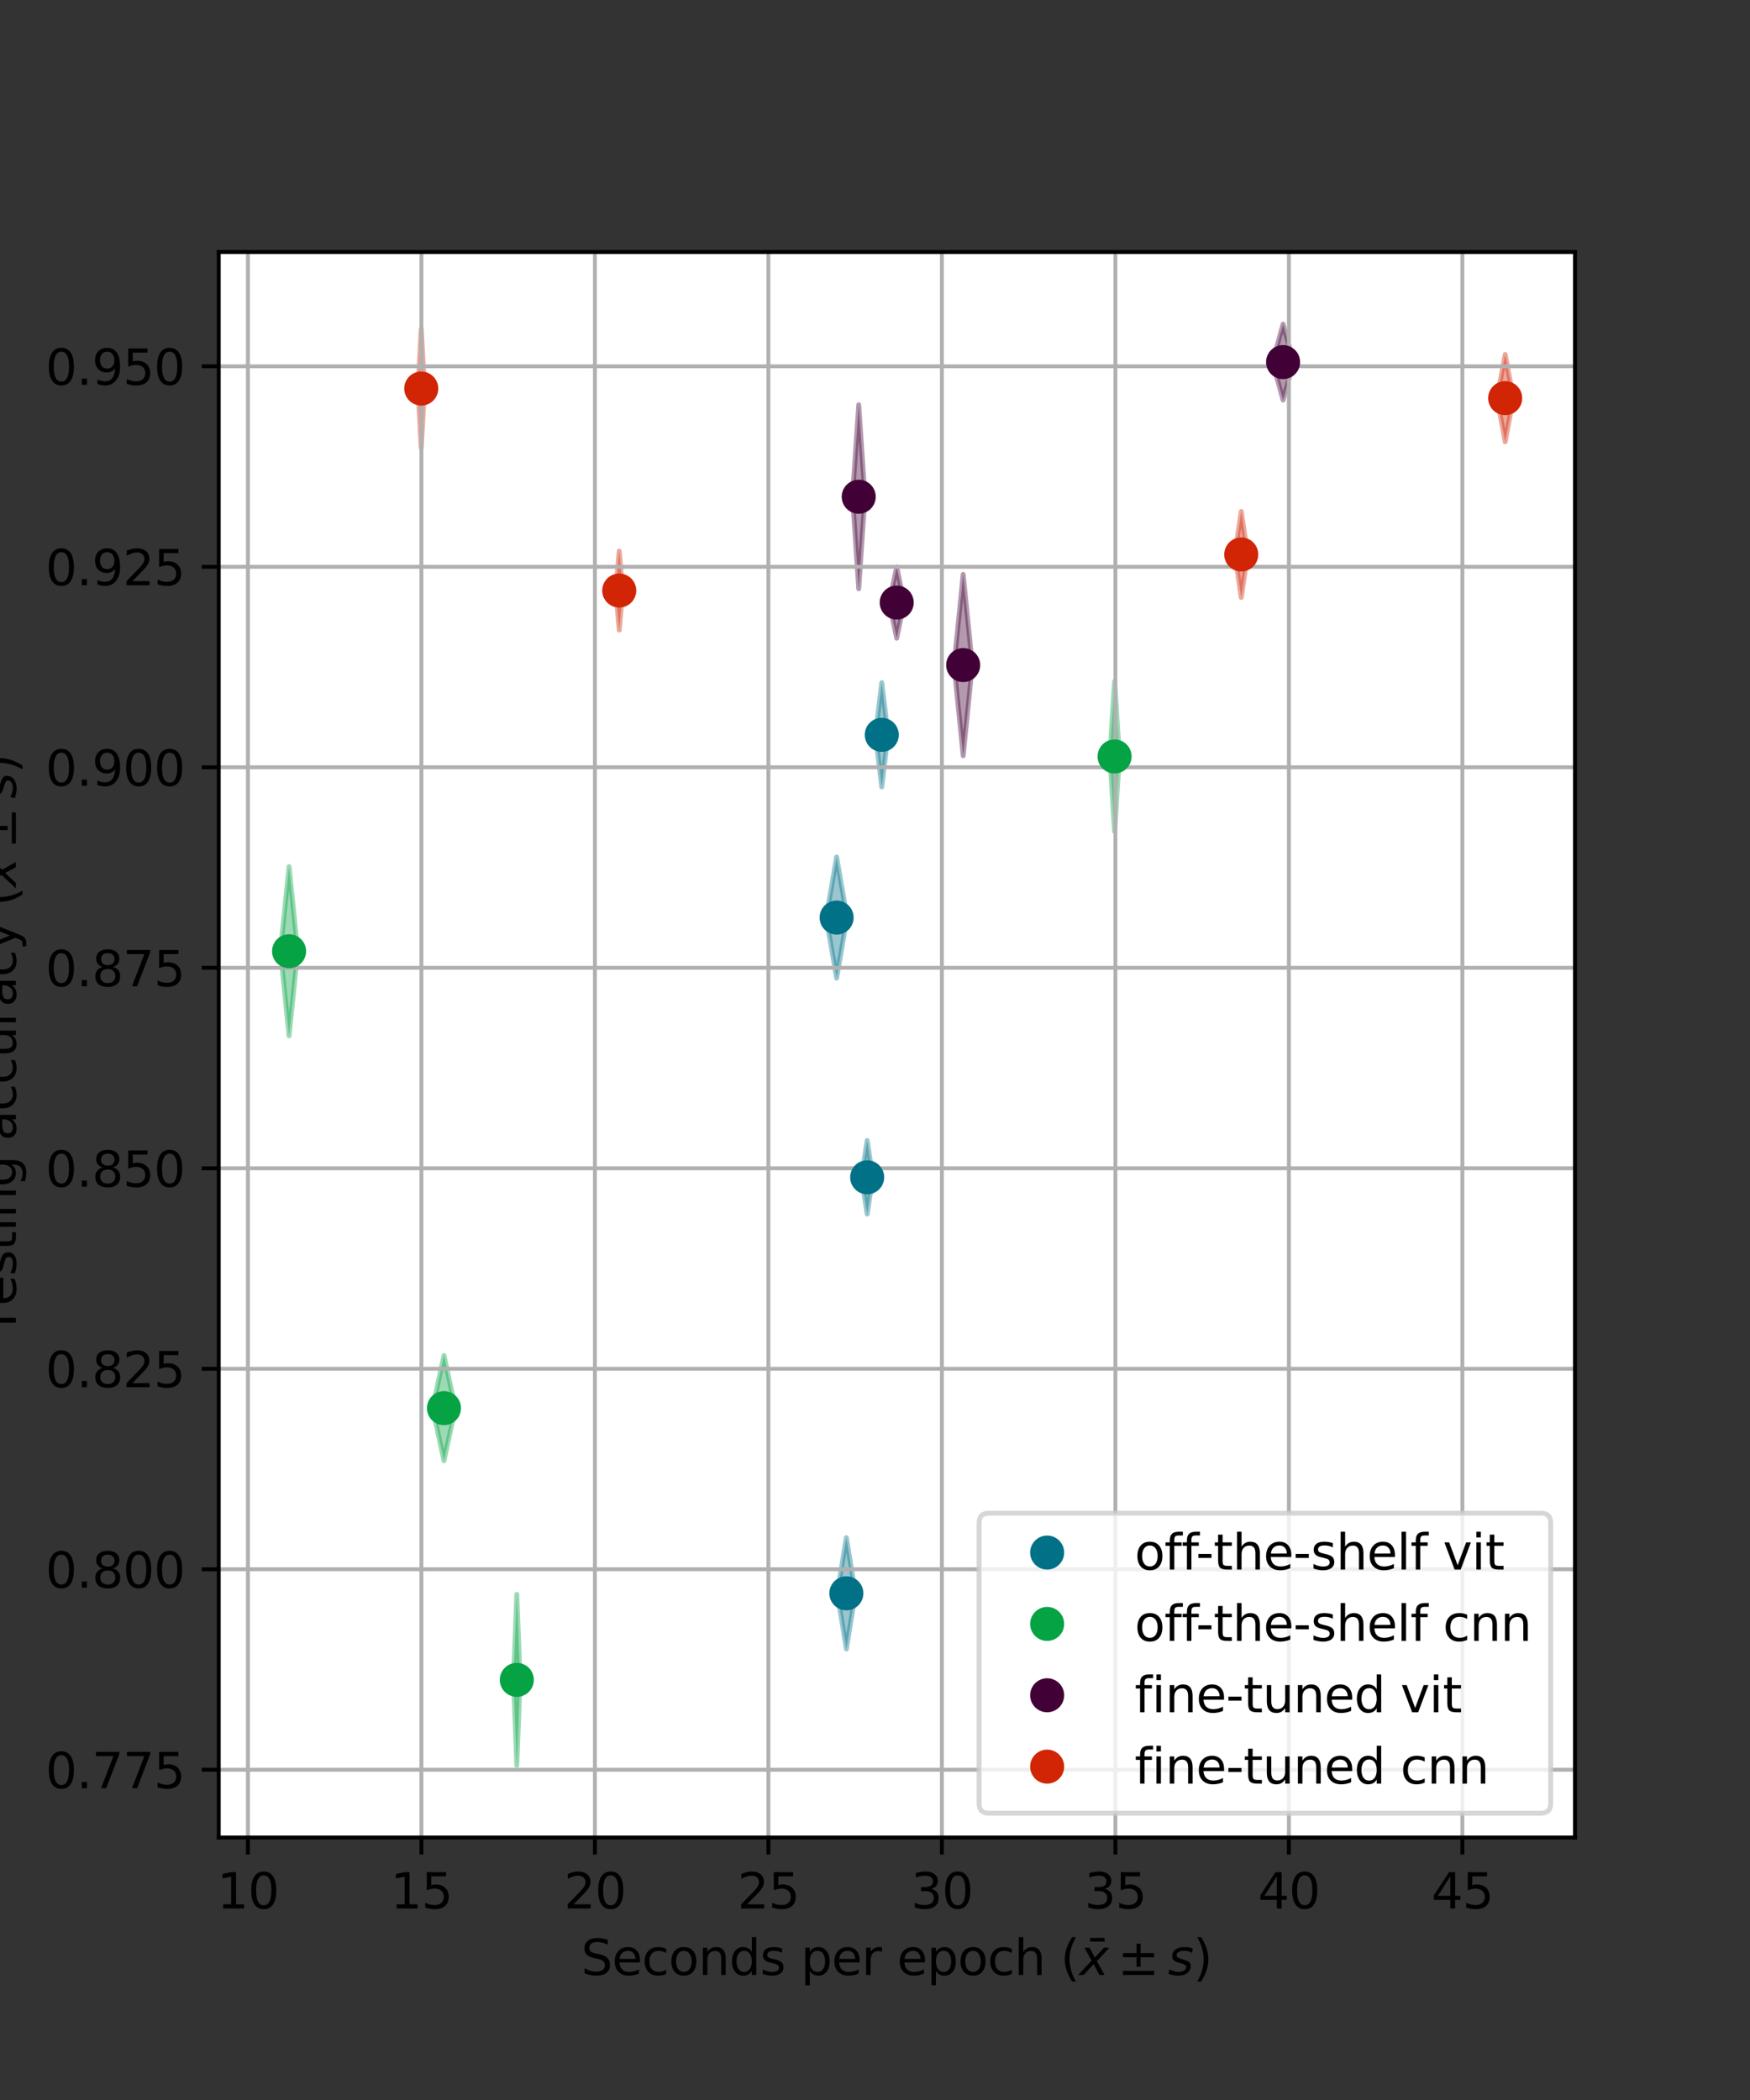 <?xml version="1.0" encoding="utf-8" standalone="no"?>
<!DOCTYPE svg PUBLIC "-//W3C//DTD SVG 1.1//EN"
  "http://www.w3.org/Graphics/SVG/1.1/DTD/svg11.dtd">
<svg xmlns:xlink="http://www.w3.org/1999/xlink" width="360pt" height="432pt" viewBox="0 0 360 432" xmlns="http://www.w3.org/2000/svg" version="1.1">
 <rect x="0" y="0" width="360" height="432" fill="#333333" stroke="none"/>
 <defs>
  <style type="text/css">*{stroke-linejoin: round; stroke-linecap: butt}</style>
 </defs>
 <g id="figure_1">
  <g id="patch_1">
   <path d="M 0 432 
L 360 432 
L 360 0 
L 0 0 
L 0 432 
z
" style="fill: none"/>
  </g>
  <g id="axes_1">
   <g id="patch_2">
    <path d="M 45 378 
L 324 378 
L 324 51.84 
L 45 51.84 
z
" style="fill: #ffffff"/>
   </g>
   <g id="PolyCollection_1">
    <defs>
     <path id="mf10e63db43" d="M 177.227 -189.815 
L 177.227 -189.815 
L 178.391 -197.383 
L 179.556 -189.815 
L 179.556 -189.815 
L 179.556 -189.815 
L 178.391 -182.248 
L 177.227 -189.815 
z
" style="stroke: #007187; stroke-opacity: 0.4"/>
    </defs>
    <g clip-path="url(#p9a927ee225)">
     <use xlink:href="#mf10e63db43" x="0" y="432" style="fill: #007187; fill-opacity: 0.4; stroke: #007187; stroke-opacity: 0.4"/>
    </g>
   </g>
   <g id="PolyCollection_2">
    <defs>
     <path id="mce40f2c742" d="M 182.929 -308.045 
L 182.929 -308.045 
L 184.468 -315.382 
L 186.007 -308.045 
L 186.007 -308.045 
L 186.007 -308.045 
L 184.468 -300.707 
L 182.929 -308.045 
z
" style="stroke: #420136; stroke-opacity: 0.4"/>
    </defs>
    <g clip-path="url(#p9a927ee225)">
     <use xlink:href="#mce40f2c742" x="0" y="432" style="fill: #420136; fill-opacity: 0.4; stroke: #420136; stroke-opacity: 0.4"/>
    </g>
   </g>
   <g id="PolyCollection_3">
    <defs>
     <path id="mc9ddb4280f" d="M 180.092 -280.837 
L 180.092 -280.837 
L 181.393 -291.562 
L 182.693 -280.837 
L 182.693 -280.837 
L 182.693 -280.837 
L 181.393 -270.113 
L 180.092 -280.837 
z
" style="stroke: #007187; stroke-opacity: 0.4"/>
    </defs>
    <g clip-path="url(#p9a927ee225)">
     <use xlink:href="#mc9ddb4280f" x="0" y="432" style="fill: #007187; fill-opacity: 0.4; stroke: #007187; stroke-opacity: 0.4"/>
    </g>
   </g>
   <g id="PolyCollection_4">
    <defs>
     <path id="m0a8904e50c" d="M 261.791 -357.513 
L 261.791 -357.513 
L 263.949 -365.335 
L 266.108 -357.513 
L 266.108 -357.513 
L 266.108 -357.513 
L 263.949 -349.691 
L 261.791 -357.513 
z
" style="stroke: #420136; stroke-opacity: 0.4"/>
    </defs>
    <g clip-path="url(#p9a927ee225)">
     <use xlink:href="#m0a8904e50c" x="0" y="432" style="fill: #420136; fill-opacity: 0.4; stroke: #420136; stroke-opacity: 0.4"/>
    </g>
   </g>
   <g id="PolyCollection_5">
    <defs>
     <path id="mb378612d1a" d="M 172.25 -104.235 
L 172.25 -104.235 
L 174.109 -115.688 
L 175.968 -104.235 
L 175.968 -104.235 
L 175.968 -104.235 
L 174.109 -92.783 
L 172.25 -104.235 
z
" style="stroke: #007187; stroke-opacity: 0.4"/>
    </defs>
    <g clip-path="url(#p9a927ee225)">
     <use xlink:href="#mb378612d1a" x="0" y="432" style="fill: #007187; fill-opacity: 0.4; stroke: #007187; stroke-opacity: 0.4"/>
    </g>
   </g>
   <g id="PolyCollection_6">
    <defs>
     <path id="m8706c02df8" d="M 196.259 -295.183 
L 196.259 -295.183 
L 198.14 -313.85 
L 200.021 -295.183 
L 200.021 -295.183 
L 200.021 -295.183 
L 198.14 -276.516 
L 196.259 -295.183 
z
" style="stroke: #420136; stroke-opacity: 0.4"/>
    </defs>
    <g clip-path="url(#p9a927ee225)">
     <use xlink:href="#m8706c02df8" x="0" y="432" style="fill: #420136; fill-opacity: 0.4; stroke: #420136; stroke-opacity: 0.4"/>
    </g>
   </g>
   <g id="PolyCollection_7">
    <defs>
     <path id="mb660649753" d="M 169.958 -243.241 
L 169.958 -243.241 
L 172.107 -255.697 
L 174.256 -243.241 
L 174.256 -243.241 
L 174.256 -243.241 
L 172.107 -230.785 
L 169.958 -243.241 
z
" style="stroke: #007187; stroke-opacity: 0.4"/>
    </defs>
    <g clip-path="url(#p9a927ee225)">
     <use xlink:href="#mb660649753" x="0" y="432" style="fill: #007187; fill-opacity: 0.4; stroke: #007187; stroke-opacity: 0.4"/>
    </g>
   </g>
   <g id="PolyCollection_8">
    <defs>
     <path id="md7c27deea5" d="M 175.37 -329.811 
L 175.37 -329.811 
L 176.652 -348.738 
L 177.933 -329.811 
L 177.933 -329.811 
L 177.933 -329.811 
L 176.652 -310.883 
L 175.37 -329.811 
z
" style="stroke: #420136; stroke-opacity: 0.4"/>
    </defs>
    <g clip-path="url(#p9a927ee225)">
     <use xlink:href="#md7c27deea5" x="0" y="432" style="fill: #420136; fill-opacity: 0.4; stroke: #420136; stroke-opacity: 0.4"/>
    </g>
   </g>
   <g id="PolyCollection_9">
    <defs>
     <path id="m240a02ee83" d="M 88.988 -142.326 
L 88.988 -142.326 
L 91.332 -153.164 
L 93.676 -142.326 
L 93.676 -142.326 
L 93.676 -142.326 
L 91.332 -131.488 
L 88.988 -142.326 
z
" style="stroke: #05a344; stroke-opacity: 0.4"/>
    </defs>
    <g clip-path="url(#p9a927ee225)">
     <use xlink:href="#m240a02ee83" x="0" y="432" style="fill: #05a344; fill-opacity: 0.4; stroke: #05a344; stroke-opacity: 0.4"/>
    </g>
   </g>
   <g id="PolyCollection_10">
    <defs>
     <path id="m483504e2fa" d="M 126.675 -310.518 
L 126.675 -310.518 
L 127.384 -318.647 
L 128.093 -310.518 
L 128.093 -310.518 
L 128.093 -310.518 
L 127.384 -302.39 
L 126.675 -310.518 
z
" style="stroke: #d12506; stroke-opacity: 0.4"/>
    </defs>
    <g clip-path="url(#p9a927ee225)">
     <use xlink:href="#m483504e2fa" x="0" y="432" style="fill: #d12506; fill-opacity: 0.4; stroke: #d12506; stroke-opacity: 0.4"/>
    </g>
   </g>
   <g id="PolyCollection_11">
    <defs>
     <path id="m279ddd83a5" d="M 57.682 -236.316 
L 57.682 -236.316 
L 59.467 -253.735 
L 61.252 -236.316 
L 61.252 -236.316 
L 61.252 -236.316 
L 59.467 -218.896 
L 57.682 -236.316 
z
" style="stroke: #05a344; stroke-opacity: 0.4"/>
    </defs>
    <g clip-path="url(#p9a927ee225)">
     <use xlink:href="#m279ddd83a5" x="0" y="432" style="fill: #05a344; fill-opacity: 0.4; stroke: #05a344; stroke-opacity: 0.4"/>
    </g>
   </g>
   <g id="PolyCollection_12">
    <defs>
     <path id="md8a0afdaea" d="M 85.99 -352.071 
L 85.99 -352.071 
L 86.658 -364.329 
L 87.326 -352.071 
L 87.326 -352.071 
L 87.326 -352.071 
L 86.658 -339.814 
L 85.99 -352.071 
z
" style="stroke: #d12506; stroke-opacity: 0.4"/>
    </defs>
    <g clip-path="url(#p9a927ee225)">
     <use xlink:href="#md8a0afdaea" x="0" y="432" style="fill: #d12506; fill-opacity: 0.4; stroke: #d12506; stroke-opacity: 0.4"/>
    </g>
   </g>
   <g id="PolyCollection_13">
    <defs>
     <path id="m4daa01882b" d="M 105.631 -86.427 
L 105.631 -86.427 
L 106.314 -104.028 
L 106.997 -86.427 
L 106.997 -86.427 
L 106.997 -86.427 
L 106.314 -68.825 
L 105.631 -86.427 
z
" style="stroke: #05a344; stroke-opacity: 0.4"/>
    </defs>
    <g clip-path="url(#p9a927ee225)">
     <use xlink:href="#m4daa01882b" x="0" y="432" style="fill: #05a344; fill-opacity: 0.4; stroke: #05a344; stroke-opacity: 0.4"/>
    </g>
   </g>
   <g id="PolyCollection_14">
    <defs>
     <path id="mf8e38e19cf" d="M 254.035 -317.938 
L 254.035 -317.938 
L 255.343 -326.787 
L 256.651 -317.938 
L 256.651 -317.938 
L 256.651 -317.938 
L 255.343 -309.089 
L 254.035 -317.938 
z
" style="stroke: #d12506; stroke-opacity: 0.4"/>
    </defs>
    <g clip-path="url(#p9a927ee225)">
     <use xlink:href="#mf8e38e19cf" x="0" y="432" style="fill: #d12506; fill-opacity: 0.4; stroke: #d12506; stroke-opacity: 0.4"/>
    </g>
   </g>
   <g id="PolyCollection_15">
    <defs>
     <path id="m7f1bf2f404" d="M 228.284 -276.385 
L 228.284 -276.385 
L 229.288 -291.823 
L 230.293 -276.385 
L 230.293 -276.385 
L 230.293 -276.385 
L 229.288 -260.946 
L 228.284 -276.385 
z
" style="stroke: #05a344; stroke-opacity: 0.4"/>
    </defs>
    <g clip-path="url(#p9a927ee225)">
     <use xlink:href="#m7f1bf2f404" x="0" y="432" style="fill: #05a344; fill-opacity: 0.4; stroke: #05a344; stroke-opacity: 0.4"/>
    </g>
   </g>
   <g id="PolyCollection_16">
    <defs>
     <path id="m593c3f4cad" d="M 307.959 -350.093 
L 307.959 -350.093 
L 309.639 -359.079 
L 311.318 -350.093 
L 311.318 -350.093 
L 311.318 -350.093 
L 309.639 -341.106 
L 307.959 -350.093 
z
" style="stroke: #d12506; stroke-opacity: 0.4"/>
    </defs>
    <g clip-path="url(#p9a927ee225)">
     <use xlink:href="#m593c3f4cad" x="0" y="432" style="fill: #d12506; fill-opacity: 0.4; stroke: #d12506; stroke-opacity: 0.4"/>
    </g>
   </g>
   <g id="matplotlib.axis_1">
    <g id="xtick_1">
     <g id="line2d_1">
      <path d="M 51.001 378 
L 51.001 51.84 
" clip-path="url(#p9a927ee225)" style="fill: none; stroke: #b0b0b0; stroke-width: 0.8; stroke-linecap: square"/>
     </g>
     <g id="line2d_2">
      <defs>
       <path id="m7db6ea4b0b" d="M 0 0 
L 0 3.5 
" style="stroke: #000000; stroke-width: 0.8"/>
      </defs>
      <g>
       <use xlink:href="#m7db6ea4b0b" x="51.001" y="378" style="stroke: #000000; stroke-width: 0.8"/>
      </g>
     </g>
     <g id="text_1">
      <!-- 10 -->
      <g transform="translate(44.639 392.598)scale(0.1 -0.1)">
       <defs>
        <path id="DejaVuSans-31" d="M 794 531 
L 1825 531 
L 1825 4091 
L 703 3866 
L 703 4441 
L 1819 4666 
L 2450 4666 
L 2450 531 
L 3481 531 
L 3481 0 
L 794 0 
L 794 531 
z
" transform="scale(0.016)"/>
        <path id="DejaVuSans-30" d="M 2034 4250 
Q 1547 4250 1301 3770 
Q 1056 3291 1056 2328 
Q 1056 1369 1301 889 
Q 1547 409 2034 409 
Q 2525 409 2770 889 
Q 3016 1369 3016 2328 
Q 3016 3291 2770 3770 
Q 2525 4250 2034 4250 
z
M 2034 4750 
Q 2819 4750 3233 4129 
Q 3647 3509 3647 2328 
Q 3647 1150 3233 529 
Q 2819 -91 2034 -91 
Q 1250 -91 836 529 
Q 422 1150 422 2328 
Q 422 3509 836 4129 
Q 1250 4750 2034 4750 
z
" transform="scale(0.016)"/>
       </defs>
       <use xlink:href="#DejaVuSans-31"/>
       <use xlink:href="#DejaVuSans-30" x="63.623"/>
      </g>
     </g>
    </g>
    <g id="xtick_2">
     <g id="line2d_3">
      <path d="M 86.692 378 
L 86.692 51.84 
" clip-path="url(#p9a927ee225)" style="fill: none; stroke: #b0b0b0; stroke-width: 0.8; stroke-linecap: square"/>
     </g>
     <g id="line2d_4">
      <g>
       <use xlink:href="#m7db6ea4b0b" x="86.692" y="378" style="stroke: #000000; stroke-width: 0.8"/>
      </g>
     </g>
     <g id="text_2">
      <!-- 15 -->
      <g transform="translate(80.329 392.598)scale(0.1 -0.1)">
       <defs>
        <path id="DejaVuSans-35" d="M 691 4666 
L 3169 4666 
L 3169 4134 
L 1269 4134 
L 1269 2991 
Q 1406 3038 1543 3061 
Q 1681 3084 1819 3084 
Q 2600 3084 3056 2656 
Q 3513 2228 3513 1497 
Q 3513 744 3044 326 
Q 2575 -91 1722 -91 
Q 1428 -91 1123 -41 
Q 819 9 494 109 
L 494 744 
Q 775 591 1075 516 
Q 1375 441 1709 441 
Q 2250 441 2565 725 
Q 2881 1009 2881 1497 
Q 2881 1984 2565 2268 
Q 2250 2553 1709 2553 
Q 1456 2553 1204 2497 
Q 953 2441 691 2322 
L 691 4666 
z
" transform="scale(0.016)"/>
       </defs>
       <use xlink:href="#DejaVuSans-31"/>
       <use xlink:href="#DejaVuSans-35" x="63.623"/>
      </g>
     </g>
    </g>
    <g id="xtick_3">
     <g id="line2d_5">
      <path d="M 122.382 378 
L 122.382 51.84 
" clip-path="url(#p9a927ee225)" style="fill: none; stroke: #b0b0b0; stroke-width: 0.8; stroke-linecap: square"/>
     </g>
     <g id="line2d_6">
      <g>
       <use xlink:href="#m7db6ea4b0b" x="122.382" y="378" style="stroke: #000000; stroke-width: 0.8"/>
      </g>
     </g>
     <g id="text_3">
      <!-- 20 -->
      <g transform="translate(116.019 392.598)scale(0.1 -0.1)">
       <defs>
        <path id="DejaVuSans-32" d="M 1228 531 
L 3431 531 
L 3431 0 
L 469 0 
L 469 531 
Q 828 903 1448 1529 
Q 2069 2156 2228 2338 
Q 2531 2678 2651 2914 
Q 2772 3150 2772 3378 
Q 2772 3750 2511 3984 
Q 2250 4219 1831 4219 
Q 1534 4219 1204 4116 
Q 875 4013 500 3803 
L 500 4441 
Q 881 4594 1212 4672 
Q 1544 4750 1819 4750 
Q 2544 4750 2975 4387 
Q 3406 4025 3406 3419 
Q 3406 3131 3298 2873 
Q 3191 2616 2906 2266 
Q 2828 2175 2409 1742 
Q 1991 1309 1228 531 
z
" transform="scale(0.016)"/>
       </defs>
       <use xlink:href="#DejaVuSans-32"/>
       <use xlink:href="#DejaVuSans-30" x="63.623"/>
      </g>
     </g>
    </g>
    <g id="xtick_4">
     <g id="line2d_7">
      <path d="M 158.072 378 
L 158.072 51.84 
" clip-path="url(#p9a927ee225)" style="fill: none; stroke: #b0b0b0; stroke-width: 0.8; stroke-linecap: square"/>
     </g>
     <g id="line2d_8">
      <g>
       <use xlink:href="#m7db6ea4b0b" x="158.072" y="378" style="stroke: #000000; stroke-width: 0.8"/>
      </g>
     </g>
     <g id="text_4">
      <!-- 25 -->
      <g transform="translate(151.71 392.598)scale(0.1 -0.1)">
       <use xlink:href="#DejaVuSans-32"/>
       <use xlink:href="#DejaVuSans-35" x="63.623"/>
      </g>
     </g>
    </g>
    <g id="xtick_5">
     <g id="line2d_9">
      <path d="M 193.763 378 
L 193.763 51.84 
" clip-path="url(#p9a927ee225)" style="fill: none; stroke: #b0b0b0; stroke-width: 0.8; stroke-linecap: square"/>
     </g>
     <g id="line2d_10">
      <g>
       <use xlink:href="#m7db6ea4b0b" x="193.763" y="378" style="stroke: #000000; stroke-width: 0.8"/>
      </g>
     </g>
     <g id="text_5">
      <!-- 30 -->
      <g transform="translate(187.4 392.598)scale(0.1 -0.1)">
       <defs>
        <path id="DejaVuSans-33" d="M 2597 2516 
Q 3050 2419 3304 2112 
Q 3559 1806 3559 1356 
Q 3559 666 3084 287 
Q 2609 -91 1734 -91 
Q 1441 -91 1130 -33 
Q 819 25 488 141 
L 488 750 
Q 750 597 1062 519 
Q 1375 441 1716 441 
Q 2309 441 2620 675 
Q 2931 909 2931 1356 
Q 2931 1769 2642 2001 
Q 2353 2234 1838 2234 
L 1294 2234 
L 1294 2753 
L 1863 2753 
Q 2328 2753 2575 2939 
Q 2822 3125 2822 3475 
Q 2822 3834 2567 4026 
Q 2313 4219 1838 4219 
Q 1578 4219 1281 4162 
Q 984 4106 628 3988 
L 628 4550 
Q 988 4650 1302 4700 
Q 1616 4750 1894 4750 
Q 2613 4750 3031 4423 
Q 3450 4097 3450 3541 
Q 3450 3153 3228 2886 
Q 3006 2619 2597 2516 
z
" transform="scale(0.016)"/>
       </defs>
       <use xlink:href="#DejaVuSans-33"/>
       <use xlink:href="#DejaVuSans-30" x="63.623"/>
      </g>
     </g>
    </g>
    <g id="xtick_6">
     <g id="line2d_11">
      <path d="M 229.453 378 
L 229.453 51.84 
" clip-path="url(#p9a927ee225)" style="fill: none; stroke: #b0b0b0; stroke-width: 0.8; stroke-linecap: square"/>
     </g>
     <g id="line2d_12">
      <g>
       <use xlink:href="#m7db6ea4b0b" x="229.453" y="378" style="stroke: #000000; stroke-width: 0.8"/>
      </g>
     </g>
     <g id="text_6">
      <!-- 35 -->
      <g transform="translate(223.09 392.598)scale(0.1 -0.1)">
       <use xlink:href="#DejaVuSans-33"/>
       <use xlink:href="#DejaVuSans-35" x="63.623"/>
      </g>
     </g>
    </g>
    <g id="xtick_7">
     <g id="line2d_13">
      <path d="M 265.143 378 
L 265.143 51.84 
" clip-path="url(#p9a927ee225)" style="fill: none; stroke: #b0b0b0; stroke-width: 0.8; stroke-linecap: square"/>
     </g>
     <g id="line2d_14">
      <g>
       <use xlink:href="#m7db6ea4b0b" x="265.143" y="378" style="stroke: #000000; stroke-width: 0.8"/>
      </g>
     </g>
     <g id="text_7">
      <!-- 40 -->
      <g transform="translate(258.781 392.598)scale(0.1 -0.1)">
       <defs>
        <path id="DejaVuSans-34" d="M 2419 4116 
L 825 1625 
L 2419 1625 
L 2419 4116 
z
M 2253 4666 
L 3047 4666 
L 3047 1625 
L 3713 1625 
L 3713 1100 
L 3047 1100 
L 3047 0 
L 2419 0 
L 2419 1100 
L 313 1100 
L 313 1709 
L 2253 4666 
z
" transform="scale(0.016)"/>
       </defs>
       <use xlink:href="#DejaVuSans-34"/>
       <use xlink:href="#DejaVuSans-30" x="63.623"/>
      </g>
     </g>
    </g>
    <g id="xtick_8">
     <g id="line2d_15">
      <path d="M 300.833 378 
L 300.833 51.84 
" clip-path="url(#p9a927ee225)" style="fill: none; stroke: #b0b0b0; stroke-width: 0.8; stroke-linecap: square"/>
     </g>
     <g id="line2d_16">
      <g>
       <use xlink:href="#m7db6ea4b0b" x="300.833" y="378" style="stroke: #000000; stroke-width: 0.8"/>
      </g>
     </g>
     <g id="text_8">
      <!-- 45 -->
      <g transform="translate(294.471 392.598)scale(0.1 -0.1)">
       <use xlink:href="#DejaVuSans-34"/>
       <use xlink:href="#DejaVuSans-35" x="63.623"/>
      </g>
     </g>
    </g>
    <g id="text_9">
     <!-- Seconds per epoch ($\bar{x} \pm s$) -->
     <g transform="translate(119.55 406.278)scale(0.1 -0.1)">
      <defs>
       <path id="DejaVuSans-53" d="M 3425 4513 
L 3425 3897 
Q 3066 4069 2747 4153 
Q 2428 4238 2131 4238 
Q 1616 4238 1336 4038 
Q 1056 3838 1056 3469 
Q 1056 3159 1242 3001 
Q 1428 2844 1947 2747 
L 2328 2669 
Q 3034 2534 3370 2195 
Q 3706 1856 3706 1288 
Q 3706 609 3251 259 
Q 2797 -91 1919 -91 
Q 1588 -91 1214 -16 
Q 841 59 441 206 
L 441 856 
Q 825 641 1194 531 
Q 1563 422 1919 422 
Q 2459 422 2753 634 
Q 3047 847 3047 1241 
Q 3047 1584 2836 1778 
Q 2625 1972 2144 2069 
L 1759 2144 
Q 1053 2284 737 2584 
Q 422 2884 422 3419 
Q 422 4038 858 4394 
Q 1294 4750 2059 4750 
Q 2388 4750 2728 4690 
Q 3069 4631 3425 4513 
z
" transform="scale(0.016)"/>
       <path id="DejaVuSans-65" d="M 3597 1894 
L 3597 1613 
L 953 1613 
Q 991 1019 1311 708 
Q 1631 397 2203 397 
Q 2534 397 2845 478 
Q 3156 559 3463 722 
L 3463 178 
Q 3153 47 2828 -22 
Q 2503 -91 2169 -91 
Q 1331 -91 842 396 
Q 353 884 353 1716 
Q 353 2575 817 3079 
Q 1281 3584 2069 3584 
Q 2775 3584 3186 3129 
Q 3597 2675 3597 1894 
z
M 3022 2063 
Q 3016 2534 2758 2815 
Q 2500 3097 2075 3097 
Q 1594 3097 1305 2825 
Q 1016 2553 972 2059 
L 3022 2063 
z
" transform="scale(0.016)"/>
       <path id="DejaVuSans-63" d="M 3122 3366 
L 3122 2828 
Q 2878 2963 2633 3030 
Q 2388 3097 2138 3097 
Q 1578 3097 1268 2742 
Q 959 2388 959 1747 
Q 959 1106 1268 751 
Q 1578 397 2138 397 
Q 2388 397 2633 464 
Q 2878 531 3122 666 
L 3122 134 
Q 2881 22 2623 -34 
Q 2366 -91 2075 -91 
Q 1284 -91 818 406 
Q 353 903 353 1747 
Q 353 2603 823 3093 
Q 1294 3584 2113 3584 
Q 2378 3584 2631 3529 
Q 2884 3475 3122 3366 
z
" transform="scale(0.016)"/>
       <path id="DejaVuSans-6f" d="M 1959 3097 
Q 1497 3097 1228 2736 
Q 959 2375 959 1747 
Q 959 1119 1226 758 
Q 1494 397 1959 397 
Q 2419 397 2687 759 
Q 2956 1122 2956 1747 
Q 2956 2369 2687 2733 
Q 2419 3097 1959 3097 
z
M 1959 3584 
Q 2709 3584 3137 3096 
Q 3566 2609 3566 1747 
Q 3566 888 3137 398 
Q 2709 -91 1959 -91 
Q 1206 -91 779 398 
Q 353 888 353 1747 
Q 353 2609 779 3096 
Q 1206 3584 1959 3584 
z
" transform="scale(0.016)"/>
       <path id="DejaVuSans-6e" d="M 3513 2113 
L 3513 0 
L 2938 0 
L 2938 2094 
Q 2938 2591 2744 2837 
Q 2550 3084 2163 3084 
Q 1697 3084 1428 2787 
Q 1159 2491 1159 1978 
L 1159 0 
L 581 0 
L 581 3500 
L 1159 3500 
L 1159 2956 
Q 1366 3272 1645 3428 
Q 1925 3584 2291 3584 
Q 2894 3584 3203 3211 
Q 3513 2838 3513 2113 
z
" transform="scale(0.016)"/>
       <path id="DejaVuSans-64" d="M 2906 2969 
L 2906 4863 
L 3481 4863 
L 3481 0 
L 2906 0 
L 2906 525 
Q 2725 213 2448 61 
Q 2172 -91 1784 -91 
Q 1150 -91 751 415 
Q 353 922 353 1747 
Q 353 2572 751 3078 
Q 1150 3584 1784 3584 
Q 2172 3584 2448 3432 
Q 2725 3281 2906 2969 
z
M 947 1747 
Q 947 1113 1208 752 
Q 1469 391 1925 391 
Q 2381 391 2643 752 
Q 2906 1113 2906 1747 
Q 2906 2381 2643 2742 
Q 2381 3103 1925 3103 
Q 1469 3103 1208 2742 
Q 947 2381 947 1747 
z
" transform="scale(0.016)"/>
       <path id="DejaVuSans-73" d="M 2834 3397 
L 2834 2853 
Q 2591 2978 2328 3040 
Q 2066 3103 1784 3103 
Q 1356 3103 1142 2972 
Q 928 2841 928 2578 
Q 928 2378 1081 2264 
Q 1234 2150 1697 2047 
L 1894 2003 
Q 2506 1872 2764 1633 
Q 3022 1394 3022 966 
Q 3022 478 2636 193 
Q 2250 -91 1575 -91 
Q 1294 -91 989 -36 
Q 684 19 347 128 
L 347 722 
Q 666 556 975 473 
Q 1284 391 1588 391 
Q 1994 391 2212 530 
Q 2431 669 2431 922 
Q 2431 1156 2273 1281 
Q 2116 1406 1581 1522 
L 1381 1569 
Q 847 1681 609 1914 
Q 372 2147 372 2553 
Q 372 3047 722 3315 
Q 1072 3584 1716 3584 
Q 2034 3584 2315 3537 
Q 2597 3491 2834 3397 
z
" transform="scale(0.016)"/>
       <path id="DejaVuSans-20" transform="scale(0.016)"/>
       <path id="DejaVuSans-70" d="M 1159 525 
L 1159 -1331 
L 581 -1331 
L 581 3500 
L 1159 3500 
L 1159 2969 
Q 1341 3281 1617 3432 
Q 1894 3584 2278 3584 
Q 2916 3584 3314 3078 
Q 3713 2572 3713 1747 
Q 3713 922 3314 415 
Q 2916 -91 2278 -91 
Q 1894 -91 1617 61 
Q 1341 213 1159 525 
z
M 3116 1747 
Q 3116 2381 2855 2742 
Q 2594 3103 2138 3103 
Q 1681 3103 1420 2742 
Q 1159 2381 1159 1747 
Q 1159 1113 1420 752 
Q 1681 391 2138 391 
Q 2594 391 2855 752 
Q 3116 1113 3116 1747 
z
" transform="scale(0.016)"/>
       <path id="DejaVuSans-72" d="M 2631 2963 
Q 2534 3019 2420 3045 
Q 2306 3072 2169 3072 
Q 1681 3072 1420 2755 
Q 1159 2438 1159 1844 
L 1159 0 
L 581 0 
L 581 3500 
L 1159 3500 
L 1159 2956 
Q 1341 3275 1631 3429 
Q 1922 3584 2338 3584 
Q 2397 3584 2469 3576 
Q 2541 3569 2628 3553 
L 2631 2963 
z
" transform="scale(0.016)"/>
       <path id="DejaVuSans-68" d="M 3513 2113 
L 3513 0 
L 2938 0 
L 2938 2094 
Q 2938 2591 2744 2837 
Q 2550 3084 2163 3084 
Q 1697 3084 1428 2787 
Q 1159 2491 1159 1978 
L 1159 0 
L 581 0 
L 581 4863 
L 1159 4863 
L 1159 2956 
Q 1366 3272 1645 3428 
Q 1925 3584 2291 3584 
Q 2894 3584 3203 3211 
Q 3513 2838 3513 2113 
z
" transform="scale(0.016)"/>
       <path id="DejaVuSans-28" d="M 1984 4856 
Q 1566 4138 1362 3434 
Q 1159 2731 1159 2009 
Q 1159 1288 1364 580 
Q 1569 -128 1984 -844 
L 1484 -844 
Q 1016 -109 783 600 
Q 550 1309 550 2009 
Q 550 2706 781 3412 
Q 1013 4119 1484 4856 
L 1984 4856 
z
" transform="scale(0.016)"/>
       <path id="DejaVuSans-304" d="M -2518 4769 
L -650 4769 
L -650 4306 
L -2518 4306 
L -2518 4769 
z
" transform="scale(0.016)"/>
       <path id="DejaVuSans-Oblique-78" d="M 3841 3500 
L 2234 1784 
L 3219 0 
L 2559 0 
L 1819 1388 
L 531 0 
L -166 0 
L 1556 1844 
L 641 3500 
L 1300 3500 
L 1972 2234 
L 3144 3500 
L 3841 3500 
z
" transform="scale(0.016)"/>
       <path id="DejaVuSans-b1" d="M 2944 4013 
L 2944 2803 
L 4684 2803 
L 4684 2272 
L 2944 2272 
L 2944 1063 
L 2419 1063 
L 2419 2272 
L 678 2272 
L 678 2803 
L 2419 2803 
L 2419 4013 
L 2944 4013 
z
M 678 531 
L 4684 531 
L 4684 0 
L 678 0 
L 678 531 
z
" transform="scale(0.016)"/>
       <path id="DejaVuSans-Oblique-73" d="M 3200 3397 
L 3091 2853 
Q 2863 2978 2609 3040 
Q 2356 3103 2088 3103 
Q 1634 3103 1373 2948 
Q 1113 2794 1113 2528 
Q 1113 2219 1719 2053 
Q 1766 2041 1788 2034 
L 1972 1978 
Q 2547 1819 2739 1644 
Q 2931 1469 2931 1166 
Q 2931 609 2489 259 
Q 2047 -91 1331 -91 
Q 1053 -91 747 -37 
Q 441 16 72 128 
L 184 722 
Q 500 559 806 475 
Q 1113 391 1394 391 
Q 1816 391 2080 572 
Q 2344 753 2344 1031 
Q 2344 1331 1650 1516 
L 1591 1531 
L 1394 1581 
Q 956 1697 753 1886 
Q 550 2075 550 2369 
Q 550 2928 970 3256 
Q 1391 3584 2113 3584 
Q 2397 3584 2667 3537 
Q 2938 3491 3200 3397 
z
" transform="scale(0.016)"/>
       <path id="DejaVuSans-29" d="M 513 4856 
L 1013 4856 
Q 1481 4119 1714 3412 
Q 1947 2706 1947 2009 
Q 1947 1309 1714 600 
Q 1481 -109 1013 -844 
L 513 -844 
Q 928 -128 1133 580 
Q 1338 1288 1338 2009 
Q 1338 2731 1133 3434 
Q 928 4138 513 4856 
z
" transform="scale(0.016)"/>
      </defs>
      <use xlink:href="#DejaVuSans-53" transform="translate(0 0.016)"/>
      <use xlink:href="#DejaVuSans-65" transform="translate(63.477 0.016)"/>
      <use xlink:href="#DejaVuSans-63" transform="translate(125 0.016)"/>
      <use xlink:href="#DejaVuSans-6f" transform="translate(179.98 0.016)"/>
      <use xlink:href="#DejaVuSans-6e" transform="translate(241.162 0.016)"/>
      <use xlink:href="#DejaVuSans-64" transform="translate(304.541 0.016)"/>
      <use xlink:href="#DejaVuSans-73" transform="translate(368.018 0.016)"/>
      <use xlink:href="#DejaVuSans-20" transform="translate(420.117 0.016)"/>
      <use xlink:href="#DejaVuSans-70" transform="translate(451.904 0.016)"/>
      <use xlink:href="#DejaVuSans-65" transform="translate(515.381 0.016)"/>
      <use xlink:href="#DejaVuSans-72" transform="translate(576.904 0.016)"/>
      <use xlink:href="#DejaVuSans-20" transform="translate(618.018 0.016)"/>
      <use xlink:href="#DejaVuSans-65" transform="translate(649.805 0.016)"/>
      <use xlink:href="#DejaVuSans-70" transform="translate(711.328 0.016)"/>
      <use xlink:href="#DejaVuSans-6f" transform="translate(774.805 0.016)"/>
      <use xlink:href="#DejaVuSans-63" transform="translate(835.986 0.016)"/>
      <use xlink:href="#DejaVuSans-68" transform="translate(890.967 0.016)"/>
      <use xlink:href="#DejaVuSans-20" transform="translate(954.346 0.016)"/>
      <use xlink:href="#DejaVuSans-28" transform="translate(986.133 0.016)"/>
      <use xlink:href="#DejaVuSans-304" transform="translate(1087.285 -0.078)"/>
      <use xlink:href="#DejaVuSans-Oblique-78" transform="translate(1025.146 0.016)"/>
      <use xlink:href="#DejaVuSans-b1" transform="translate(1103.809 0.016)"/>
      <use xlink:href="#DejaVuSans-Oblique-73" transform="translate(1207.08 0.016)"/>
      <use xlink:href="#DejaVuSans-29" transform="translate(1259.18 0.016)"/>
     </g>
    </g>
   </g>
   <g id="matplotlib.axis_2">
    <g id="ytick_1">
     <g id="line2d_17">
      <path d="M 45 364.062 
L 324 364.062 
" clip-path="url(#p9a927ee225)" style="fill: none; stroke: #b0b0b0; stroke-width: 0.8; stroke-linecap: square"/>
     </g>
     <g id="line2d_18">
      <defs>
       <path id="m2c51e10433" d="M 0 0 
L -3.5 0 
" style="stroke: #000000; stroke-width: 0.8"/>
      </defs>
      <g>
       <use xlink:href="#m2c51e10433" x="45" y="364.062" style="stroke: #000000; stroke-width: 0.8"/>
      </g>
     </g>
     <g id="text_10">
      <!-- 0.775 -->
      <g transform="translate(9.372 367.861)scale(0.1 -0.1)">
       <defs>
        <path id="DejaVuSans-2e" d="M 684 794 
L 1344 794 
L 1344 0 
L 684 0 
L 684 794 
z
" transform="scale(0.016)"/>
        <path id="DejaVuSans-37" d="M 525 4666 
L 3525 4666 
L 3525 4397 
L 1831 0 
L 1172 0 
L 2766 4134 
L 525 4134 
L 525 4666 
z
" transform="scale(0.016)"/>
       </defs>
       <use xlink:href="#DejaVuSans-30"/>
       <use xlink:href="#DejaVuSans-2e" x="63.623"/>
       <use xlink:href="#DejaVuSans-37" x="95.41"/>
       <use xlink:href="#DejaVuSans-37" x="159.033"/>
       <use xlink:href="#DejaVuSans-35" x="222.656"/>
      </g>
     </g>
    </g>
    <g id="ytick_2">
     <g id="line2d_19">
      <path d="M 45 322.818 
L 324 322.818 
" clip-path="url(#p9a927ee225)" style="fill: none; stroke: #b0b0b0; stroke-width: 0.8; stroke-linecap: square"/>
     </g>
     <g id="line2d_20">
      <g>
       <use xlink:href="#m2c51e10433" x="45" y="322.818" style="stroke: #000000; stroke-width: 0.8"/>
      </g>
     </g>
     <g id="text_11">
      <!-- 0.800 -->
      <g transform="translate(9.372 326.617)scale(0.1 -0.1)">
       <defs>
        <path id="DejaVuSans-38" d="M 2034 2216 
Q 1584 2216 1326 1975 
Q 1069 1734 1069 1313 
Q 1069 891 1326 650 
Q 1584 409 2034 409 
Q 2484 409 2743 651 
Q 3003 894 3003 1313 
Q 3003 1734 2745 1975 
Q 2488 2216 2034 2216 
z
M 1403 2484 
Q 997 2584 770 2862 
Q 544 3141 544 3541 
Q 544 4100 942 4425 
Q 1341 4750 2034 4750 
Q 2731 4750 3128 4425 
Q 3525 4100 3525 3541 
Q 3525 3141 3298 2862 
Q 3072 2584 2669 2484 
Q 3125 2378 3379 2068 
Q 3634 1759 3634 1313 
Q 3634 634 3220 271 
Q 2806 -91 2034 -91 
Q 1263 -91 848 271 
Q 434 634 434 1313 
Q 434 1759 690 2068 
Q 947 2378 1403 2484 
z
M 1172 3481 
Q 1172 3119 1398 2916 
Q 1625 2713 2034 2713 
Q 2441 2713 2670 2916 
Q 2900 3119 2900 3481 
Q 2900 3844 2670 4047 
Q 2441 4250 2034 4250 
Q 1625 4250 1398 4047 
Q 1172 3844 1172 3481 
z
" transform="scale(0.016)"/>
       </defs>
       <use xlink:href="#DejaVuSans-30"/>
       <use xlink:href="#DejaVuSans-2e" x="63.623"/>
       <use xlink:href="#DejaVuSans-38" x="95.41"/>
       <use xlink:href="#DejaVuSans-30" x="159.033"/>
       <use xlink:href="#DejaVuSans-30" x="222.656"/>
      </g>
     </g>
    </g>
    <g id="ytick_3">
     <g id="line2d_21">
      <path d="M 45 281.574 
L 324 281.574 
" clip-path="url(#p9a927ee225)" style="fill: none; stroke: #b0b0b0; stroke-width: 0.8; stroke-linecap: square"/>
     </g>
     <g id="line2d_22">
      <g>
       <use xlink:href="#m2c51e10433" x="45" y="281.574" style="stroke: #000000; stroke-width: 0.8"/>
      </g>
     </g>
     <g id="text_12">
      <!-- 0.825 -->
      <g transform="translate(9.372 285.373)scale(0.1 -0.1)">
       <use xlink:href="#DejaVuSans-30"/>
       <use xlink:href="#DejaVuSans-2e" x="63.623"/>
       <use xlink:href="#DejaVuSans-38" x="95.41"/>
       <use xlink:href="#DejaVuSans-32" x="159.033"/>
       <use xlink:href="#DejaVuSans-35" x="222.656"/>
      </g>
     </g>
    </g>
    <g id="ytick_4">
     <g id="line2d_23">
      <path d="M 45 240.33 
L 324 240.33 
" clip-path="url(#p9a927ee225)" style="fill: none; stroke: #b0b0b0; stroke-width: 0.8; stroke-linecap: square"/>
     </g>
     <g id="line2d_24">
      <g>
       <use xlink:href="#m2c51e10433" x="45" y="240.33" style="stroke: #000000; stroke-width: 0.8"/>
      </g>
     </g>
     <g id="text_13">
      <!-- 0.850 -->
      <g transform="translate(9.372 244.129)scale(0.1 -0.1)">
       <use xlink:href="#DejaVuSans-30"/>
       <use xlink:href="#DejaVuSans-2e" x="63.623"/>
       <use xlink:href="#DejaVuSans-38" x="95.41"/>
       <use xlink:href="#DejaVuSans-35" x="159.033"/>
       <use xlink:href="#DejaVuSans-30" x="222.656"/>
      </g>
     </g>
    </g>
    <g id="ytick_5">
     <g id="line2d_25">
      <path d="M 45 199.085 
L 324 199.085 
" clip-path="url(#p9a927ee225)" style="fill: none; stroke: #b0b0b0; stroke-width: 0.8; stroke-linecap: square"/>
     </g>
     <g id="line2d_26">
      <g>
       <use xlink:href="#m2c51e10433" x="45" y="199.085" style="stroke: #000000; stroke-width: 0.8"/>
      </g>
     </g>
     <g id="text_14">
      <!-- 0.875 -->
      <g transform="translate(9.372 202.885)scale(0.1 -0.1)">
       <use xlink:href="#DejaVuSans-30"/>
       <use xlink:href="#DejaVuSans-2e" x="63.623"/>
       <use xlink:href="#DejaVuSans-38" x="95.41"/>
       <use xlink:href="#DejaVuSans-37" x="159.033"/>
       <use xlink:href="#DejaVuSans-35" x="222.656"/>
      </g>
     </g>
    </g>
    <g id="ytick_6">
     <g id="line2d_27">
      <path d="M 45 157.841 
L 324 157.841 
" clip-path="url(#p9a927ee225)" style="fill: none; stroke: #b0b0b0; stroke-width: 0.8; stroke-linecap: square"/>
     </g>
     <g id="line2d_28">
      <g>
       <use xlink:href="#m2c51e10433" x="45" y="157.841" style="stroke: #000000; stroke-width: 0.8"/>
      </g>
     </g>
     <g id="text_15">
      <!-- 0.900 -->
      <g transform="translate(9.372 161.64)scale(0.1 -0.1)">
       <defs>
        <path id="DejaVuSans-39" d="M 703 97 
L 703 672 
Q 941 559 1184 500 
Q 1428 441 1663 441 
Q 2288 441 2617 861 
Q 2947 1281 2994 2138 
Q 2813 1869 2534 1725 
Q 2256 1581 1919 1581 
Q 1219 1581 811 2004 
Q 403 2428 403 3163 
Q 403 3881 828 4315 
Q 1253 4750 1959 4750 
Q 2769 4750 3195 4129 
Q 3622 3509 3622 2328 
Q 3622 1225 3098 567 
Q 2575 -91 1691 -91 
Q 1453 -91 1209 -44 
Q 966 3 703 97 
z
M 1959 2075 
Q 2384 2075 2632 2365 
Q 2881 2656 2881 3163 
Q 2881 3666 2632 3958 
Q 2384 4250 1959 4250 
Q 1534 4250 1286 3958 
Q 1038 3666 1038 3163 
Q 1038 2656 1286 2365 
Q 1534 2075 1959 2075 
z
" transform="scale(0.016)"/>
       </defs>
       <use xlink:href="#DejaVuSans-30"/>
       <use xlink:href="#DejaVuSans-2e" x="63.623"/>
       <use xlink:href="#DejaVuSans-39" x="95.41"/>
       <use xlink:href="#DejaVuSans-30" x="159.033"/>
       <use xlink:href="#DejaVuSans-30" x="222.656"/>
      </g>
     </g>
    </g>
    <g id="ytick_7">
     <g id="line2d_29">
      <path d="M 45 116.597 
L 324 116.597 
" clip-path="url(#p9a927ee225)" style="fill: none; stroke: #b0b0b0; stroke-width: 0.8; stroke-linecap: square"/>
     </g>
     <g id="line2d_30">
      <g>
       <use xlink:href="#m2c51e10433" x="45" y="116.597" style="stroke: #000000; stroke-width: 0.8"/>
      </g>
     </g>
     <g id="text_16">
      <!-- 0.925 -->
      <g transform="translate(9.372 120.396)scale(0.1 -0.1)">
       <use xlink:href="#DejaVuSans-30"/>
       <use xlink:href="#DejaVuSans-2e" x="63.623"/>
       <use xlink:href="#DejaVuSans-39" x="95.41"/>
       <use xlink:href="#DejaVuSans-32" x="159.033"/>
       <use xlink:href="#DejaVuSans-35" x="222.656"/>
      </g>
     </g>
    </g>
    <g id="ytick_8">
     <g id="line2d_31">
      <path d="M 45 75.353 
L 324 75.353 
" clip-path="url(#p9a927ee225)" style="fill: none; stroke: #b0b0b0; stroke-width: 0.8; stroke-linecap: square"/>
     </g>
     <g id="line2d_32">
      <g>
       <use xlink:href="#m2c51e10433" x="45" y="75.353" style="stroke: #000000; stroke-width: 0.8"/>
      </g>
     </g>
     <g id="text_17">
      <!-- 0.950 -->
      <g transform="translate(9.372 79.152)scale(0.1 -0.1)">
       <use xlink:href="#DejaVuSans-30"/>
       <use xlink:href="#DejaVuSans-2e" x="63.623"/>
       <use xlink:href="#DejaVuSans-39" x="95.41"/>
       <use xlink:href="#DejaVuSans-35" x="159.033"/>
       <use xlink:href="#DejaVuSans-30" x="222.656"/>
      </g>
     </g>
    </g>
    <g id="text_18">
     <!-- Testing accuracy ($\bar{x} \pm s$) -->
     <g transform="translate(3.272 274.72)rotate(-90)scale(0.1 -0.1)">
      <defs>
       <path id="DejaVuSans-54" d="M -19 4666 
L 3928 4666 
L 3928 4134 
L 2272 4134 
L 2272 0 
L 1638 0 
L 1638 4134 
L -19 4134 
L -19 4666 
z
" transform="scale(0.016)"/>
       <path id="DejaVuSans-74" d="M 1172 4494 
L 1172 3500 
L 2356 3500 
L 2356 3053 
L 1172 3053 
L 1172 1153 
Q 1172 725 1289 603 
Q 1406 481 1766 481 
L 2356 481 
L 2356 0 
L 1766 0 
Q 1100 0 847 248 
Q 594 497 594 1153 
L 594 3053 
L 172 3053 
L 172 3500 
L 594 3500 
L 594 4494 
L 1172 4494 
z
" transform="scale(0.016)"/>
       <path id="DejaVuSans-69" d="M 603 3500 
L 1178 3500 
L 1178 0 
L 603 0 
L 603 3500 
z
M 603 4863 
L 1178 4863 
L 1178 4134 
L 603 4134 
L 603 4863 
z
" transform="scale(0.016)"/>
       <path id="DejaVuSans-67" d="M 2906 1791 
Q 2906 2416 2648 2759 
Q 2391 3103 1925 3103 
Q 1463 3103 1205 2759 
Q 947 2416 947 1791 
Q 947 1169 1205 825 
Q 1463 481 1925 481 
Q 2391 481 2648 825 
Q 2906 1169 2906 1791 
z
M 3481 434 
Q 3481 -459 3084 -895 
Q 2688 -1331 1869 -1331 
Q 1566 -1331 1297 -1286 
Q 1028 -1241 775 -1147 
L 775 -588 
Q 1028 -725 1275 -790 
Q 1522 -856 1778 -856 
Q 2344 -856 2625 -561 
Q 2906 -266 2906 331 
L 2906 616 
Q 2728 306 2450 153 
Q 2172 0 1784 0 
Q 1141 0 747 490 
Q 353 981 353 1791 
Q 353 2603 747 3093 
Q 1141 3584 1784 3584 
Q 2172 3584 2450 3431 
Q 2728 3278 2906 2969 
L 2906 3500 
L 3481 3500 
L 3481 434 
z
" transform="scale(0.016)"/>
       <path id="DejaVuSans-61" d="M 2194 1759 
Q 1497 1759 1228 1600 
Q 959 1441 959 1056 
Q 959 750 1161 570 
Q 1363 391 1709 391 
Q 2188 391 2477 730 
Q 2766 1069 2766 1631 
L 2766 1759 
L 2194 1759 
z
M 3341 1997 
L 3341 0 
L 2766 0 
L 2766 531 
Q 2569 213 2275 61 
Q 1981 -91 1556 -91 
Q 1019 -91 701 211 
Q 384 513 384 1019 
Q 384 1609 779 1909 
Q 1175 2209 1959 2209 
L 2766 2209 
L 2766 2266 
Q 2766 2663 2505 2880 
Q 2244 3097 1772 3097 
Q 1472 3097 1187 3025 
Q 903 2953 641 2809 
L 641 3341 
Q 956 3463 1253 3523 
Q 1550 3584 1831 3584 
Q 2591 3584 2966 3190 
Q 3341 2797 3341 1997 
z
" transform="scale(0.016)"/>
       <path id="DejaVuSans-75" d="M 544 1381 
L 544 3500 
L 1119 3500 
L 1119 1403 
Q 1119 906 1312 657 
Q 1506 409 1894 409 
Q 2359 409 2629 706 
Q 2900 1003 2900 1516 
L 2900 3500 
L 3475 3500 
L 3475 0 
L 2900 0 
L 2900 538 
Q 2691 219 2414 64 
Q 2138 -91 1772 -91 
Q 1169 -91 856 284 
Q 544 659 544 1381 
z
M 1991 3584 
L 1991 3584 
z
" transform="scale(0.016)"/>
       <path id="DejaVuSans-79" d="M 2059 -325 
Q 1816 -950 1584 -1140 
Q 1353 -1331 966 -1331 
L 506 -1331 
L 506 -850 
L 844 -850 
Q 1081 -850 1212 -737 
Q 1344 -625 1503 -206 
L 1606 56 
L 191 3500 
L 800 3500 
L 1894 763 
L 2988 3500 
L 3597 3500 
L 2059 -325 
z
" transform="scale(0.016)"/>
      </defs>
      <use xlink:href="#DejaVuSans-54" transform="translate(0 0.016)"/>
      <use xlink:href="#DejaVuSans-65" transform="translate(61.084 0.016)"/>
      <use xlink:href="#DejaVuSans-73" transform="translate(122.607 0.016)"/>
      <use xlink:href="#DejaVuSans-74" transform="translate(174.707 0.016)"/>
      <use xlink:href="#DejaVuSans-69" transform="translate(213.916 0.016)"/>
      <use xlink:href="#DejaVuSans-6e" transform="translate(241.699 0.016)"/>
      <use xlink:href="#DejaVuSans-67" transform="translate(305.078 0.016)"/>
      <use xlink:href="#DejaVuSans-20" transform="translate(368.555 0.016)"/>
      <use xlink:href="#DejaVuSans-61" transform="translate(400.342 0.016)"/>
      <use xlink:href="#DejaVuSans-63" transform="translate(461.621 0.016)"/>
      <use xlink:href="#DejaVuSans-63" transform="translate(516.602 0.016)"/>
      <use xlink:href="#DejaVuSans-75" transform="translate(571.582 0.016)"/>
      <use xlink:href="#DejaVuSans-72" transform="translate(634.961 0.016)"/>
      <use xlink:href="#DejaVuSans-61" transform="translate(676.074 0.016)"/>
      <use xlink:href="#DejaVuSans-63" transform="translate(737.354 0.016)"/>
      <use xlink:href="#DejaVuSans-79" transform="translate(792.334 0.016)"/>
      <use xlink:href="#DejaVuSans-20" transform="translate(851.514 0.016)"/>
      <use xlink:href="#DejaVuSans-28" transform="translate(883.301 0.016)"/>
      <use xlink:href="#DejaVuSans-304" transform="translate(984.453 -0.078)"/>
      <use xlink:href="#DejaVuSans-Oblique-78" transform="translate(922.314 0.016)"/>
      <use xlink:href="#DejaVuSans-b1" transform="translate(1000.977 0.016)"/>
      <use xlink:href="#DejaVuSans-Oblique-73" transform="translate(1104.248 0.016)"/>
      <use xlink:href="#DejaVuSans-29" transform="translate(1156.348 0.016)"/>
     </g>
    </g>
   </g>
   <g id="line2d_33">
    <path d="M 178.391 242.185 
" clip-path="url(#p9a927ee225)" style="fill: none; stroke: #007187; stroke-width: 1.5; stroke-linecap: square"/>
    <defs>
     <path id="m418f26729c" d="M 0 3 
C 0.796 3 1.559 2.684 2.121 2.121 
C 2.684 1.559 3 0.796 3 0 
C 3 -0.796 2.684 -1.559 2.121 -2.121 
C 1.559 -2.684 0.796 -3 0 -3 
C -0.796 -3 -1.559 -2.684 -2.121 -2.121 
C -2.684 -1.559 -3 -0.796 -3 0 
C -3 0.796 -2.684 1.559 -2.121 2.121 
C -1.559 2.684 -0.796 3 0 3 
z
" style="stroke: #007187"/>
    </defs>
    <g clip-path="url(#p9a927ee225)">
     <use xlink:href="#m418f26729c" x="178.391" y="242.185" style="fill: #007187; stroke: #007187"/>
    </g>
   </g>
   <g id="line2d_34">
    <path d="M 184.468 123.955 
" clip-path="url(#p9a927ee225)" style="fill: none; stroke: #420136; stroke-width: 1.5; stroke-linecap: square"/>
    <defs>
     <path id="m8c7b572ddb" d="M 0 3 
C 0.796 3 1.559 2.684 2.121 2.121 
C 2.684 1.559 3 0.796 3 0 
C 3 -0.796 2.684 -1.559 2.121 -2.121 
C 1.559 -2.684 0.796 -3 0 -3 
C -0.796 -3 -1.559 -2.684 -2.121 -2.121 
C -2.684 -1.559 -3 -0.796 -3 0 
C -3 0.796 -2.684 1.559 -2.121 2.121 
C -1.559 2.684 -0.796 3 0 3 
z
" style="stroke: #420136"/>
    </defs>
    <g clip-path="url(#p9a927ee225)">
     <use xlink:href="#m8c7b572ddb" x="184.468" y="123.955" style="fill: #420136; stroke: #420136"/>
    </g>
   </g>
   <g id="line2d_35">
    <path d="M 181.393 151.163 
" clip-path="url(#p9a927ee225)" style="fill: none; stroke: #007187; stroke-width: 1.5; stroke-linecap: square"/>
    <g clip-path="url(#p9a927ee225)">
     <use xlink:href="#m418f26729c" x="181.393" y="151.163" style="fill: #007187; stroke: #007187"/>
    </g>
   </g>
   <g id="line2d_36">
    <path d="M 263.949 74.487 
" clip-path="url(#p9a927ee225)" style="fill: none; stroke: #420136; stroke-width: 1.5; stroke-linecap: square"/>
    <g clip-path="url(#p9a927ee225)">
     <use xlink:href="#m8c7b572ddb" x="263.949" y="74.487" style="fill: #420136; stroke: #420136"/>
    </g>
   </g>
   <g id="line2d_37">
    <path d="M 174.109 327.765 
" clip-path="url(#p9a927ee225)" style="fill: none; stroke: #007187; stroke-width: 1.5; stroke-linecap: square"/>
    <g clip-path="url(#p9a927ee225)">
     <use xlink:href="#m418f26729c" x="174.109" y="327.765" style="fill: #007187; stroke: #007187"/>
    </g>
   </g>
   <g id="line2d_38">
    <path d="M 198.14 136.817 
" clip-path="url(#p9a927ee225)" style="fill: none; stroke: #420136; stroke-width: 1.5; stroke-linecap: square"/>
    <g clip-path="url(#p9a927ee225)">
     <use xlink:href="#m8c7b572ddb" x="198.14" y="136.817" style="fill: #420136; stroke: #420136"/>
    </g>
   </g>
   <g id="line2d_39">
    <path d="M 172.107 188.759 
" clip-path="url(#p9a927ee225)" style="fill: none; stroke: #007187; stroke-width: 1.5; stroke-linecap: square"/>
    <g clip-path="url(#p9a927ee225)">
     <use xlink:href="#m418f26729c" x="172.107" y="188.759" style="fill: #007187; stroke: #007187"/>
    </g>
   </g>
   <g id="line2d_40">
    <path d="M 176.652 102.189 
" clip-path="url(#p9a927ee225)" style="fill: none; stroke: #420136; stroke-width: 1.5; stroke-linecap: square"/>
    <g clip-path="url(#p9a927ee225)">
     <use xlink:href="#m8c7b572ddb" x="176.652" y="102.189" style="fill: #420136; stroke: #420136"/>
    </g>
   </g>
   <g id="line2d_41">
    <path d="M 91.332 289.674 
" clip-path="url(#p9a927ee225)" style="fill: none; stroke: #05a344; stroke-width: 1.5; stroke-linecap: square"/>
    <defs>
     <path id="m8220843504" d="M 0 3 
C 0.796 3 1.559 2.684 2.121 2.121 
C 2.684 1.559 3 0.796 3 0 
C 3 -0.796 2.684 -1.559 2.121 -2.121 
C 1.559 -2.684 0.796 -3 0 -3 
C -0.796 -3 -1.559 -2.684 -2.121 -2.121 
C -2.684 -1.559 -3 -0.796 -3 0 
C -3 0.796 -2.684 1.559 -2.121 2.121 
C -1.559 2.684 -0.796 3 0 3 
z
" style="stroke: #05a344"/>
    </defs>
    <g clip-path="url(#p9a927ee225)">
     <use xlink:href="#m8220843504" x="91.332" y="289.674" style="fill: #05a344; stroke: #05a344"/>
    </g>
   </g>
   <g id="line2d_42">
    <path d="M 127.384 121.482 
" clip-path="url(#p9a927ee225)" style="fill: none; stroke: #d12506; stroke-width: 1.5; stroke-linecap: square"/>
    <defs>
     <path id="mdf5c30f727" d="M 0 3 
C 0.796 3 1.559 2.684 2.121 2.121 
C 2.684 1.559 3 0.796 3 0 
C 3 -0.796 2.684 -1.559 2.121 -2.121 
C 1.559 -2.684 0.796 -3 0 -3 
C -0.796 -3 -1.559 -2.684 -2.121 -2.121 
C -2.684 -1.559 -3 -0.796 -3 0 
C -3 0.796 -2.684 1.559 -2.121 2.121 
C -1.559 2.684 -0.796 3 0 3 
z
" style="stroke: #d12506"/>
    </defs>
    <g clip-path="url(#p9a927ee225)">
     <use xlink:href="#mdf5c30f727" x="127.384" y="121.482" style="fill: #d12506; stroke: #d12506"/>
    </g>
   </g>
   <g id="line2d_43">
    <path d="M 59.467 195.684 
" clip-path="url(#p9a927ee225)" style="fill: none; stroke: #05a344; stroke-width: 1.5; stroke-linecap: square"/>
    <g clip-path="url(#p9a927ee225)">
     <use xlink:href="#m8220843504" x="59.467" y="195.684" style="fill: #05a344; stroke: #05a344"/>
    </g>
   </g>
   <g id="line2d_44">
    <path d="M 86.658 79.929 
" clip-path="url(#p9a927ee225)" style="fill: none; stroke: #d12506; stroke-width: 1.5; stroke-linecap: square"/>
    <g clip-path="url(#p9a927ee225)">
     <use xlink:href="#mdf5c30f727" x="86.658" y="79.929" style="fill: #d12506; stroke: #d12506"/>
    </g>
   </g>
   <g id="line2d_45">
    <path d="M 106.314 345.573 
" clip-path="url(#p9a927ee225)" style="fill: none; stroke: #05a344; stroke-width: 1.5; stroke-linecap: square"/>
    <g clip-path="url(#p9a927ee225)">
     <use xlink:href="#m8220843504" x="106.314" y="345.573" style="fill: #05a344; stroke: #05a344"/>
    </g>
   </g>
   <g id="line2d_46">
    <path d="M 255.343 114.062 
" clip-path="url(#p9a927ee225)" style="fill: none; stroke: #d12506; stroke-width: 1.5; stroke-linecap: square"/>
    <g clip-path="url(#p9a927ee225)">
     <use xlink:href="#mdf5c30f727" x="255.343" y="114.062" style="fill: #d12506; stroke: #d12506"/>
    </g>
   </g>
   <g id="line2d_47">
    <path d="M 229.288 155.615 
" clip-path="url(#p9a927ee225)" style="fill: none; stroke: #05a344; stroke-width: 1.5; stroke-linecap: square"/>
    <g clip-path="url(#p9a927ee225)">
     <use xlink:href="#m8220843504" x="229.288" y="155.615" style="fill: #05a344; stroke: #05a344"/>
    </g>
   </g>
   <g id="line2d_48">
    <path d="M 309.639 81.907 
" clip-path="url(#p9a927ee225)" style="fill: none; stroke: #d12506; stroke-width: 1.5; stroke-linecap: square"/>
    <g clip-path="url(#p9a927ee225)">
     <use xlink:href="#mdf5c30f727" x="309.639" y="81.907" style="fill: #d12506; stroke: #d12506"/>
    </g>
   </g>
   <g id="patch_3">
    <path d="M 45 378 
L 45 51.84 
" style="fill: none; stroke: #000000; stroke-width: 0.8; stroke-linejoin: miter; stroke-linecap: square"/>
   </g>
   <g id="patch_4">
    <path d="M 324 378 
L 324 51.84 
" style="fill: none; stroke: #000000; stroke-width: 0.8; stroke-linejoin: miter; stroke-linecap: square"/>
   </g>
   <g id="patch_5">
    <path d="M 45 378 
L 324 378 
" style="fill: none; stroke: #000000; stroke-width: 0.8; stroke-linejoin: miter; stroke-linecap: square"/>
   </g>
   <g id="patch_6">
    <path d="M 45 51.84 
L 324 51.84 
" style="fill: none; stroke: #000000; stroke-width: 0.8; stroke-linejoin: miter; stroke-linecap: square"/>
   </g>
   <g id="legend_1">
    <g id="patch_7">
     <path d="M 203.414 373 
L 317 373 
Q 319 373 319 371 
L 319 313.288 
Q 319 311.288 317 311.288 
L 203.414 311.288 
Q 201.414 311.288 201.414 313.288 
L 201.414 371 
Q 201.414 373 203.414 373 
z
" style="fill: #ffffff; opacity: 0.8; stroke: #cccccc; stroke-linejoin: miter"/>
    </g>
    <g id="line2d_49">
     <path d="M 205.414 319.386 
L 215.414 319.386 
L 225.414 319.386 
" style="fill: none"/>
     <g>
      <use xlink:href="#m418f26729c" x="215.414" y="319.386" style="fill: #007187; stroke: #007187"/>
     </g>
    </g>
    <g id="text_19">
     <!-- off-the-shelf vit -->
     <g transform="translate(233.414 322.886)scale(0.1 -0.1)">
      <defs>
       <path id="DejaVuSans-66" d="M 2375 4863 
L 2375 4384 
L 1825 4384 
Q 1516 4384 1395 4259 
Q 1275 4134 1275 3809 
L 1275 3500 
L 2222 3500 
L 2222 3053 
L 1275 3053 
L 1275 0 
L 697 0 
L 697 3053 
L 147 3053 
L 147 3500 
L 697 3500 
L 697 3744 
Q 697 4328 969 4595 
Q 1241 4863 1831 4863 
L 2375 4863 
z
" transform="scale(0.016)"/>
       <path id="DejaVuSans-2d" d="M 313 2009 
L 1997 2009 
L 1997 1497 
L 313 1497 
L 313 2009 
z
" transform="scale(0.016)"/>
       <path id="DejaVuSans-6c" d="M 603 4863 
L 1178 4863 
L 1178 0 
L 603 0 
L 603 4863 
z
" transform="scale(0.016)"/>
       <path id="DejaVuSans-76" d="M 191 3500 
L 800 3500 
L 1894 563 
L 2988 3500 
L 3597 3500 
L 2284 0 
L 1503 0 
L 191 3500 
z
" transform="scale(0.016)"/>
      </defs>
      <use xlink:href="#DejaVuSans-6f"/>
      <use xlink:href="#DejaVuSans-66" x="61.182"/>
      <use xlink:href="#DejaVuSans-66" x="96.387"/>
      <use xlink:href="#DejaVuSans-2d" x="126.092"/>
      <use xlink:href="#DejaVuSans-74" x="162.176"/>
      <use xlink:href="#DejaVuSans-68" x="201.385"/>
      <use xlink:href="#DejaVuSans-65" x="264.764"/>
      <use xlink:href="#DejaVuSans-2d" x="326.287"/>
      <use xlink:href="#DejaVuSans-73" x="362.371"/>
      <use xlink:href="#DejaVuSans-68" x="414.471"/>
      <use xlink:href="#DejaVuSans-65" x="477.85"/>
      <use xlink:href="#DejaVuSans-6c" x="539.373"/>
      <use xlink:href="#DejaVuSans-66" x="567.156"/>
      <use xlink:href="#DejaVuSans-20" x="602.361"/>
      <use xlink:href="#DejaVuSans-76" x="634.148"/>
      <use xlink:href="#DejaVuSans-69" x="693.328"/>
      <use xlink:href="#DejaVuSans-74" x="721.111"/>
     </g>
    </g>
    <g id="line2d_50">
     <path d="M 205.414 334.064 
L 215.414 334.064 
L 225.414 334.064 
" style="fill: none"/>
     <g>
      <use xlink:href="#m8220843504" x="215.414" y="334.064" style="fill: #05a344; stroke: #05a344"/>
     </g>
    </g>
    <g id="text_20">
     <!-- off-the-shelf cnn -->
     <g transform="translate(233.414 337.564)scale(0.1 -0.1)">
      <use xlink:href="#DejaVuSans-6f"/>
      <use xlink:href="#DejaVuSans-66" x="61.182"/>
      <use xlink:href="#DejaVuSans-66" x="96.387"/>
      <use xlink:href="#DejaVuSans-2d" x="126.092"/>
      <use xlink:href="#DejaVuSans-74" x="162.176"/>
      <use xlink:href="#DejaVuSans-68" x="201.385"/>
      <use xlink:href="#DejaVuSans-65" x="264.764"/>
      <use xlink:href="#DejaVuSans-2d" x="326.287"/>
      <use xlink:href="#DejaVuSans-73" x="362.371"/>
      <use xlink:href="#DejaVuSans-68" x="414.471"/>
      <use xlink:href="#DejaVuSans-65" x="477.85"/>
      <use xlink:href="#DejaVuSans-6c" x="539.373"/>
      <use xlink:href="#DejaVuSans-66" x="567.156"/>
      <use xlink:href="#DejaVuSans-20" x="602.361"/>
      <use xlink:href="#DejaVuSans-63" x="634.148"/>
      <use xlink:href="#DejaVuSans-6e" x="689.129"/>
      <use xlink:href="#DejaVuSans-6e" x="752.508"/>
     </g>
    </g>
    <g id="line2d_51">
     <path d="M 205.414 348.742 
L 215.414 348.742 
L 225.414 348.742 
" style="fill: none"/>
     <g>
      <use xlink:href="#m8c7b572ddb" x="215.414" y="348.742" style="fill: #420136; stroke: #420136"/>
     </g>
    </g>
    <g id="text_21">
     <!-- fine-tuned vit -->
     <g transform="translate(233.414 352.242)scale(0.1 -0.1)">
      <use xlink:href="#DejaVuSans-66"/>
      <use xlink:href="#DejaVuSans-69" x="35.205"/>
      <use xlink:href="#DejaVuSans-6e" x="62.988"/>
      <use xlink:href="#DejaVuSans-65" x="126.367"/>
      <use xlink:href="#DejaVuSans-2d" x="187.891"/>
      <use xlink:href="#DejaVuSans-74" x="223.975"/>
      <use xlink:href="#DejaVuSans-75" x="263.184"/>
      <use xlink:href="#DejaVuSans-6e" x="326.562"/>
      <use xlink:href="#DejaVuSans-65" x="389.941"/>
      <use xlink:href="#DejaVuSans-64" x="451.465"/>
      <use xlink:href="#DejaVuSans-20" x="514.941"/>
      <use xlink:href="#DejaVuSans-76" x="546.729"/>
      <use xlink:href="#DejaVuSans-69" x="605.908"/>
      <use xlink:href="#DejaVuSans-74" x="633.691"/>
     </g>
    </g>
    <g id="line2d_52">
     <path d="M 205.414 363.42 
L 215.414 363.42 
L 225.414 363.42 
" style="fill: none"/>
     <g>
      <use xlink:href="#mdf5c30f727" x="215.414" y="363.42" style="fill: #d12506; stroke: #d12506"/>
     </g>
    </g>
    <g id="text_22">
     <!-- fine-tuned cnn -->
     <g transform="translate(233.414 366.92)scale(0.1 -0.1)">
      <use xlink:href="#DejaVuSans-66"/>
      <use xlink:href="#DejaVuSans-69" x="35.205"/>
      <use xlink:href="#DejaVuSans-6e" x="62.988"/>
      <use xlink:href="#DejaVuSans-65" x="126.367"/>
      <use xlink:href="#DejaVuSans-2d" x="187.891"/>
      <use xlink:href="#DejaVuSans-74" x="223.975"/>
      <use xlink:href="#DejaVuSans-75" x="263.184"/>
      <use xlink:href="#DejaVuSans-6e" x="326.562"/>
      <use xlink:href="#DejaVuSans-65" x="389.941"/>
      <use xlink:href="#DejaVuSans-64" x="451.465"/>
      <use xlink:href="#DejaVuSans-20" x="514.941"/>
      <use xlink:href="#DejaVuSans-63" x="546.729"/>
      <use xlink:href="#DejaVuSans-6e" x="601.709"/>
      <use xlink:href="#DejaVuSans-6e" x="665.088"/>
     </g>
    </g>
   </g>
  </g>
 </g>
 <defs>
  <clipPath id="p9a927ee225">
   <rect x="45" y="51.84" width="279" height="326.16"/>
  </clipPath>
 </defs>
</svg>

